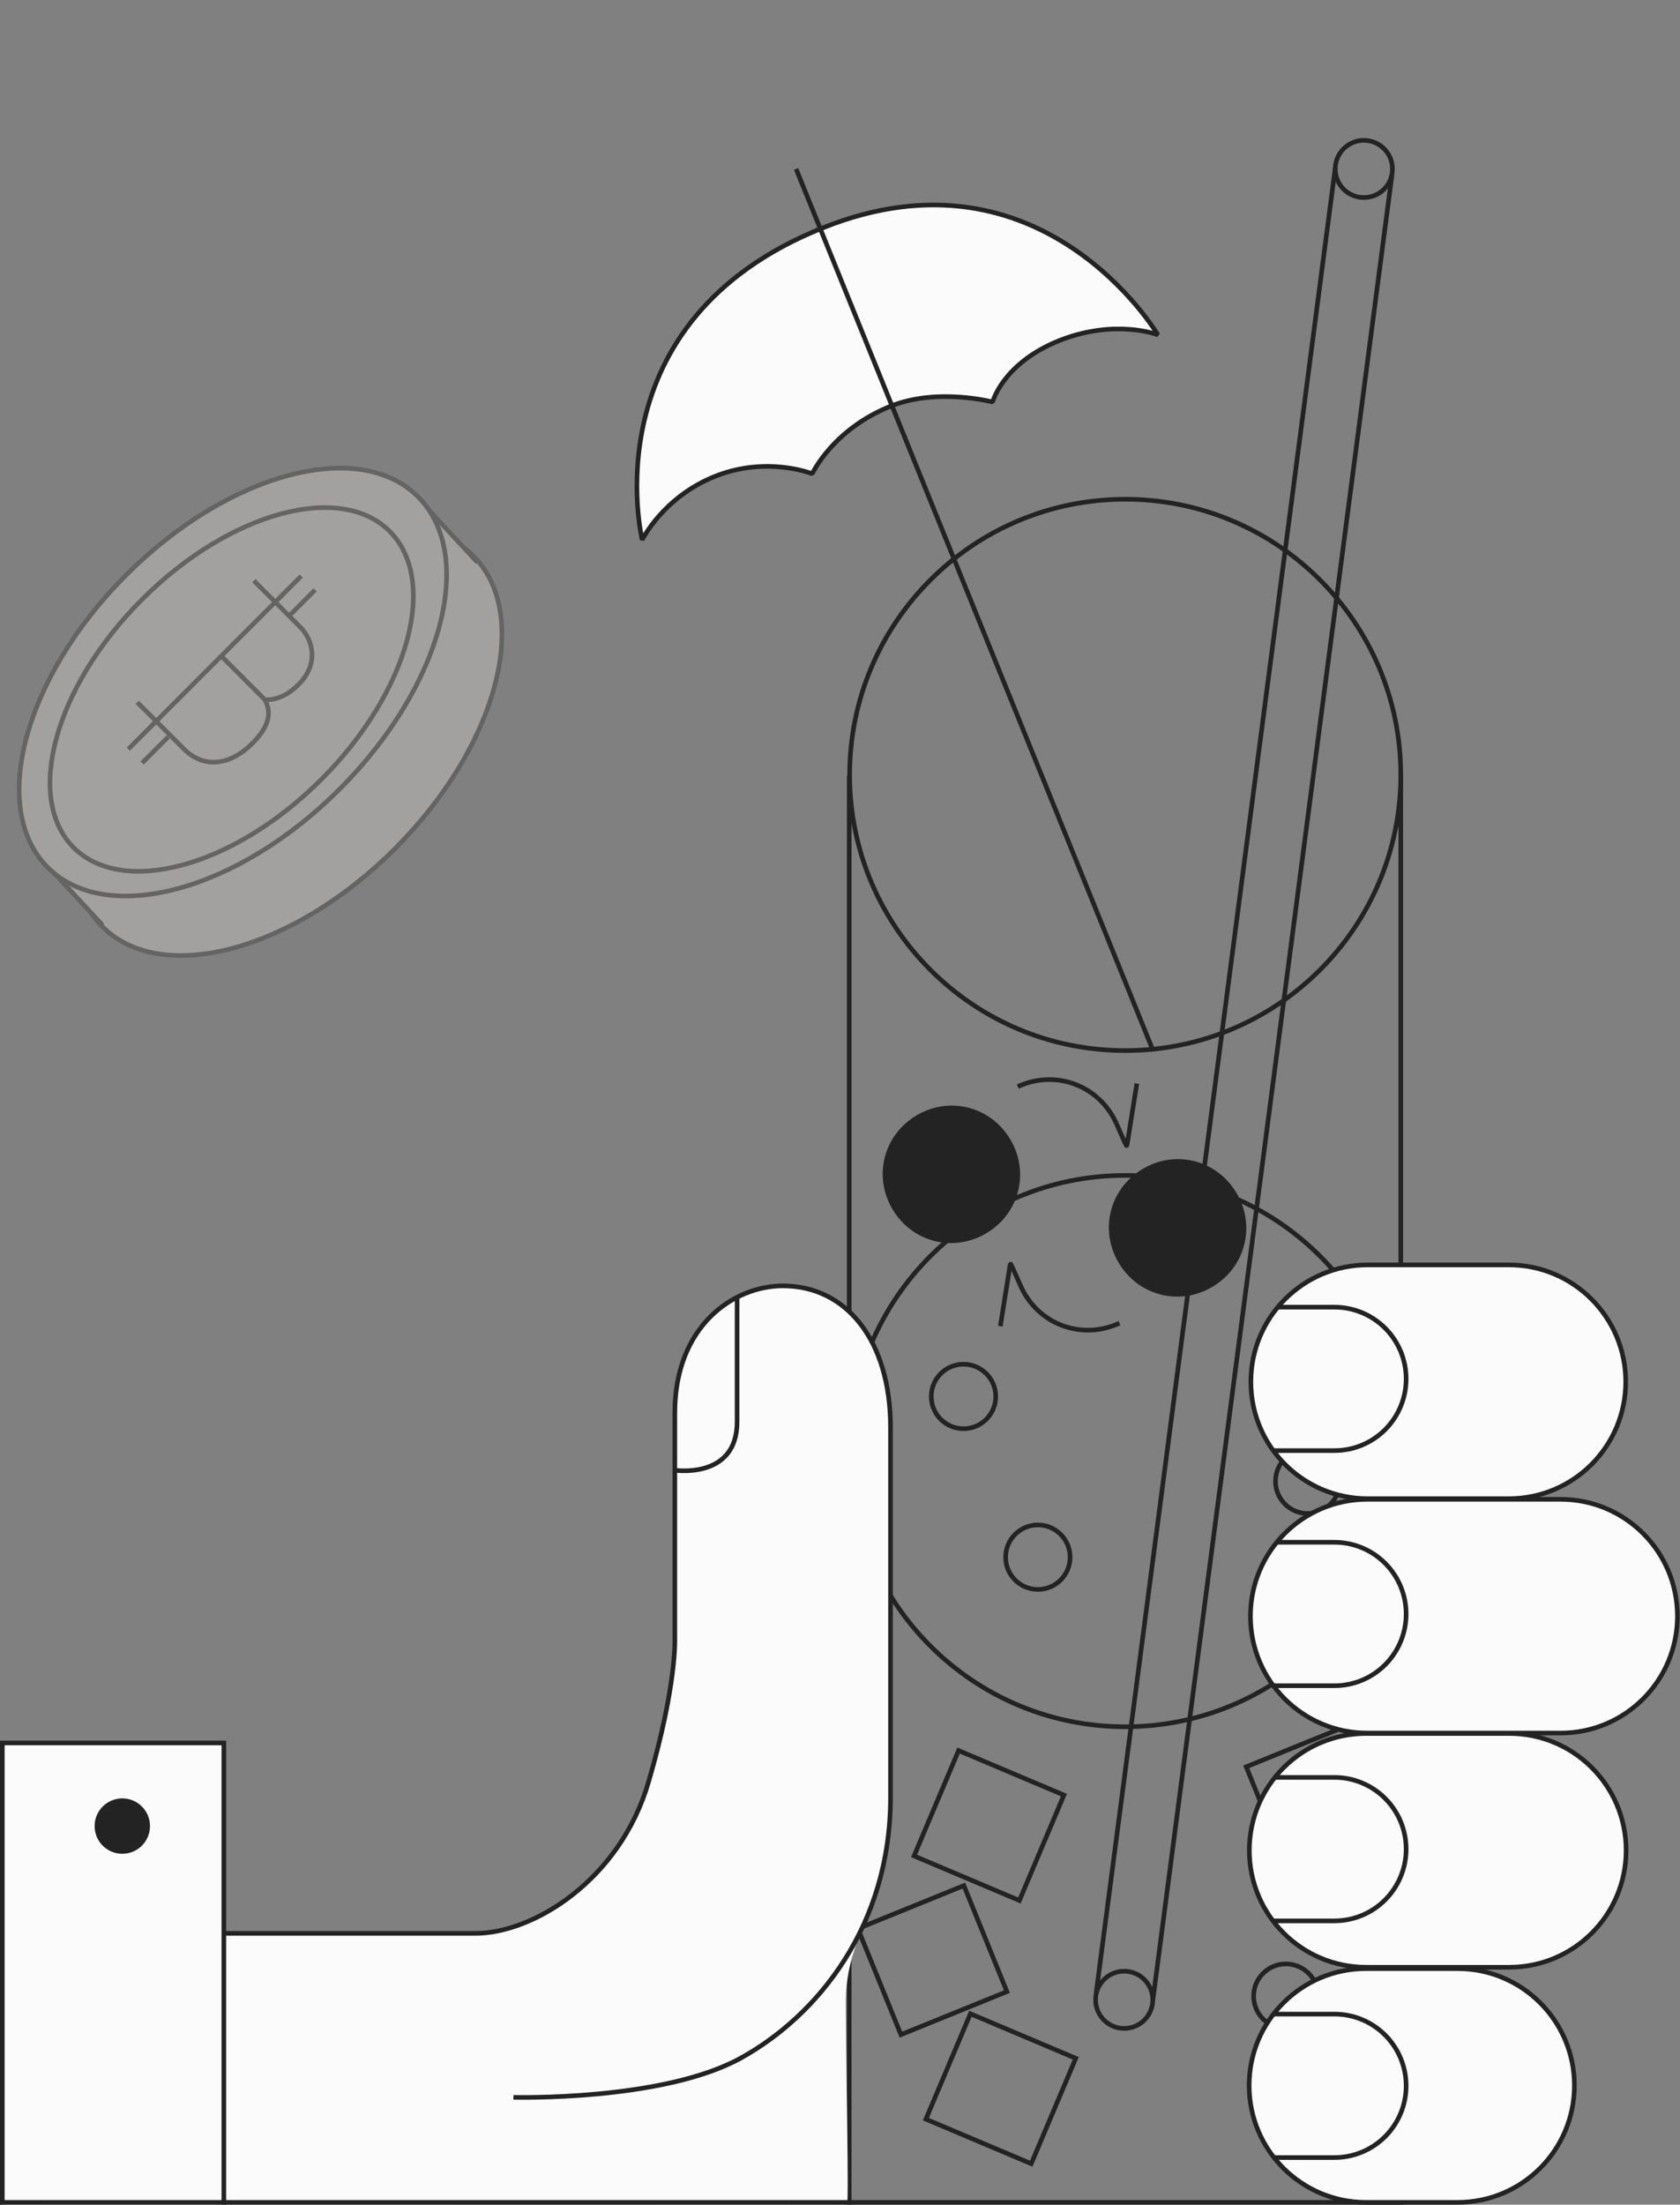 <svg width="728" height="955" viewBox="0 0 728 955" fill="none" xmlns="http://www.w3.org/2000/svg">
  <rect x="0" y="0" width="728" height="955" fill="#808080" stroke="none"/>
  <g clip-path="url(#clip0)">
    <g clip-path="url(#clip1)">
      <g clip-path="url(#clip2)">
        <path d="M607 336V954H368V336" stroke="#232323" stroke-width="2" stroke-miterlimit="10"/>
        <path d="M487.589 455.078C553.537 455.078 607 401.616 607 335.667C607 269.718 553.537 216.256 487.589 216.256C421.64 216.256 368.178 269.718 368.178 335.667C368.178 401.616 421.64 455.078 487.589 455.078Z" stroke="#232323" stroke-width="2" stroke-miterlimit="10"/>
        <path d="M487.589 747.974C553.537 747.974 607 694.512 607 628.563C607 562.614 553.537 509.152 487.589 509.152C421.64 509.152 368.178 562.614 368.178 628.563C368.178 694.512 421.64 747.974 487.589 747.974Z" stroke="#232323" stroke-width="2" stroke-miterlimit="10"/>
        <path d="M499.529 866.708L603.169 75.892" stroke="#232323" stroke-width="2" stroke-miterlimit="10"/>
        <path d="M578.611 72.739L474.971 863.554" stroke="#232323" stroke-width="2" stroke-miterlimit="10"/>
        <path d="M591.001 85.581C597.845 85.581 603.393 80.033 603.393 73.189C603.393 66.345 597.845 60.797 591.001 60.797C584.157 60.797 578.609 66.345 578.609 73.189C578.609 80.033 584.157 85.581 591.001 85.581Z" stroke="#232323" stroke-width="2" stroke-miterlimit="10"/>
        <path d="M487.138 878.649C493.981 878.649 499.529 873.101 499.529 866.257C499.529 859.414 493.981 853.866 487.138 853.866C480.294 853.866 474.746 859.414 474.746 866.257C474.746 873.101 480.294 878.649 487.138 878.649Z" stroke="#232323" stroke-width="2" stroke-miterlimit="10"/>
        <path d="M417.519 618.875C425.234 618.875 431.488 612.621 431.488 604.906C431.488 597.192 425.234 590.938 417.519 590.938C409.805 590.938 403.551 597.192 403.551 604.906C403.551 612.621 409.805 618.875 417.519 618.875Z" stroke="#232323" stroke-width="2" stroke-miterlimit="10"/>
        <path d="M449.738 688.493C457.453 688.493 463.707 682.239 463.707 674.524C463.707 666.809 457.453 660.555 449.738 660.555C442.023 660.555 435.77 666.809 435.77 674.524C435.77 682.239 442.023 688.493 449.738 688.493Z" stroke="#232323" stroke-width="2" stroke-miterlimit="10"/>
        <path d="M557.207 878.65C564.922 878.65 571.176 872.396 571.176 864.681C571.176 856.966 564.922 850.712 557.207 850.712C549.492 850.712 543.238 856.966 543.238 864.681C543.238 872.396 549.492 878.65 557.207 878.65Z" stroke="#232323" stroke-width="2" stroke-miterlimit="10"/>
        <path d="M566.672 655.6C574.387 655.6 580.641 649.345 580.641 641.631C580.641 633.916 574.387 627.662 566.672 627.662C558.957 627.662 552.703 633.916 552.703 641.631C552.703 649.345 558.957 655.6 566.672 655.6Z" stroke="#232323" stroke-width="2" stroke-miterlimit="10"/>
        <path d="M417.684 816.775L371.756 835.417L390.398 881.345L436.326 862.703L417.684 816.775Z" stroke="#232323" stroke-width="2" stroke-miterlimit="10"/>
        <path d="M461.037 777.576L415.381 758.284L396.089 803.94L441.745 823.232L461.037 777.576Z" stroke="#232323" stroke-width="2" stroke-miterlimit="10"/>
        <path d="M585.956 746.675L540.027 765.316L558.67 811.244L604.598 792.603L585.956 746.675Z" stroke="#232323" stroke-width="2" stroke-miterlimit="10"/>
        <path d="M466.166 891.589L420.51 872.297L401.218 917.954L446.874 937.245L466.166 891.589Z" stroke="#232323" stroke-width="2" stroke-miterlimit="10"/>
        <path d="M356.687 98.65C451.765 60.574 501.782 145.062 501.782 145.062C501.782 145.062 483.533 137.853 458.975 147.541C434.417 157.454 430.136 174.127 430.136 174.127C430.136 174.127 406.254 167.818 385.976 175.929C360.742 186.068 351.956 205.218 351.956 205.218C351.956 205.218 332.354 197.333 309.824 206.345C287.294 215.357 278.281 233.832 278.281 233.832C278.281 233.832 255.075 139.204 356.687 98.65Z" fill="#FBFBFB" stroke="#232323" stroke-width="2" stroke-miterlimit="10" stroke-linejoin="bevel"/>
        <path d="M344.971 73.189L499.754 455.305" stroke="#232323" stroke-width="2" stroke-miterlimit="10" stroke-linejoin="bevel"/>
        <path d="M541.377 801.523L541.377 801.521C541.377 773.56 564.043 750.894 592.003 750.894L654.024 750.894C681.985 750.894 704.651 773.56 704.651 801.521L704.651 801.523C704.651 829.483 681.985 852.149 654.024 852.149L592.003 852.149C564.043 852.149 541.377 829.483 541.377 801.523Z" fill="#FBFBFB" stroke="#232323" stroke-width="2" stroke-miterlimit="10"/>
        <path d="M541.295 903.374L541.295 903.372C541.295 875.411 563.961 852.745 591.921 852.745L631.618 852.745C659.578 852.745 682.244 875.411 682.244 903.372L682.244 903.374C682.244 931.334 659.578 954 631.618 954L591.921 954C563.961 954 541.295 931.334 541.295 903.374Z" fill="#FBFBFB" stroke="#232323" stroke-width="2" stroke-miterlimit="10"/>
        <path d="M541.859 700.08L541.859 700.078C541.859 672.118 564.526 649.452 592.486 649.452L676.262 649.452C704.222 649.452 726.888 672.118 726.888 700.078L726.888 700.08C726.888 728.04 704.222 750.707 676.262 750.707L592.486 750.707C564.526 750.707 541.859 728.04 541.859 700.08Z" fill="#FBFBFB" stroke="#232323" stroke-width="2" stroke-miterlimit="10"/>
        <path d="M542.041 598.546L542.041 598.543C542.041 570.583 564.707 547.917 592.668 547.917L653.856 547.917C681.816 547.917 704.482 570.583 704.482 598.543L704.482 598.546C704.482 626.506 681.816 649.172 653.856 649.172L592.668 649.172C564.707 649.172 542.041 626.506 542.041 598.546Z" fill="#FBFBFB" stroke="#232323" stroke-width="2" stroke-miterlimit="10"/>
        <path d="M551.927 934.584L578.265 934.584C582.345 934.585 586.386 933.781 590.156 932.219C593.925 930.658 597.351 928.368 600.235 925.483C603.12 922.597 605.408 919.171 606.969 915.4C608.529 911.63 609.332 907.589 609.33 903.509V903.509C609.33 899.429 608.527 895.39 606.965 891.621C605.404 887.852 603.116 884.427 600.231 881.543C597.346 878.658 593.922 876.37 590.153 874.809C586.384 873.248 582.344 872.445 578.265 872.445L551.85 872.445" stroke="#232323" stroke-width="2" stroke-miterlimit="10"/>
        <path d="M551.927 832.057L578.265 832.057C586.503 832.054 594.403 828.781 600.228 822.955C606.053 817.13 609.327 809.23 609.33 800.992V800.992C609.33 792.752 606.057 784.849 600.232 779.022C594.406 773.194 586.505 769.919 578.265 769.916L551.85 769.916" stroke="#232323" stroke-width="2" stroke-miterlimit="10"/>
        <path d="M551.927 730.208L578.265 730.208C586.505 730.206 594.406 726.93 600.232 721.103C606.057 715.275 609.33 707.373 609.33 699.133V699.133C609.327 690.895 606.053 682.995 600.228 677.169C594.403 671.344 586.503 668.07 578.265 668.067L553.34 668.067" stroke="#232323" stroke-width="2" stroke-miterlimit="10"/>
        <path d="M551.927 628.358L578.265 628.358C582.345 628.358 586.386 627.554 590.156 625.993C593.925 624.431 597.351 622.142 600.235 619.256C603.12 616.37 605.408 612.944 606.969 609.174C608.529 605.404 609.332 601.363 609.33 597.282C609.33 593.203 608.526 589.164 606.965 585.395C605.403 581.626 603.115 578.202 600.23 575.318C597.346 572.433 593.921 570.146 590.152 568.585C586.383 567.024 582.344 566.221 578.265 566.221L553.506 566.221" stroke="#232323" stroke-width="2" stroke-miterlimit="10"/>
        <path d="M291.5 720.499L293 690.499L385.5 682.999C385.5 727.499 387 785.499 383.5 804.499C378.658 830.785 366.5 842.499 366.5 867.499C366.5 894 368 955.001 367 955C294 954.929 -0.355 955 -47 955V836.999H190.5C190.5 836.999 229 843.726 257.5 812.999C289.5 778.499 291.5 720.499 291.5 720.499Z" fill="#FBFBFB"/>
        <path d="M292.424 709.499C292.424 709.499 292.424 681.25 292.424 611.999C292.424 574.314 317.888 556.999 339.276 556.999C366.776 556.999 385.89 580.666 385.89 618.353L385.89 718.999" fill="#FBFBFB"/>
        <path d="M222.49 908.499C222.49 908.499 287.114 910.212 321 891.499C354.5 872.999 385.89 834.073 385.89 778.499L385.89 718.999L385.89 618.353C385.89 580.666 366.776 556.999 339.276 556.999C317.888 556.999 292.424 574.314 292.424 611.999C292.424 681.25 292.424 709.499 292.424 709.499C292.424 709.499 293.424 729.499 281 771.999C268.576 814.499 231 837.483 206 837.483H-47" stroke="#232323" stroke-width="2" stroke-miterlimit="10"/>
        <path d="M292.18 636.844C292.18 636.844 319.406 641.033 319.406 615.903L319.406 562.15" stroke="#232323" stroke-width="2" stroke-miterlimit="10"/>
        <path d="M436.249 493.886C444.542 507.32 440.51 524.363 427.076 532.657C413.642 540.95 396.598 536.918 388.305 523.484C380.011 510.05 384.044 493.006 397.478 484.713C410.912 476.419 427.955 480.452 436.249 493.886ZM486.309 546.671C478.016 533.237 482.048 516.193 495.482 507.9C508.917 499.606 525.96 503.639 534.253 517.073C542.547 530.507 538.515 547.55 525.08 555.844C511.646 564.137 494.603 560.105 486.309 546.671Z" fill="#232323" stroke="#232323" stroke-width="3"/>
        <path d="M438.862 547.081C438.585 546.602 437.974 546.438 437.496 546.714C437.017 546.991 436.853 547.602 437.129 548.081L438.862 547.081ZM441.556 557.839C449.292 574.674 468.645 581.811 485.515 574.06L484.68 572.242C468.809 579.535 450.646 572.831 443.374 557.004L441.556 557.839ZM437.129 548.081C437.532 548.778 438.183 550.216 438.979 552.027C439.762 553.809 440.667 555.905 441.556 557.839L443.374 557.004C442.494 555.09 441.601 553.021 440.81 551.222C440.032 549.454 439.332 547.895 438.862 547.081L437.129 548.081Z" fill="#232323"/>
        <path d="M438.734 547.956C438.821 547.411 438.45 546.898 437.904 546.811C437.359 546.723 436.846 547.095 436.759 547.64L438.734 547.956ZM436.759 547.64L432.491 574.302L434.466 574.618L438.734 547.956L436.759 547.64Z" fill="#232323"/>
        <path d="M487.256 496.749C487.532 497.227 488.143 497.391 488.622 497.115C489.1 496.839 489.264 496.227 488.988 495.749L487.256 496.749ZM484.561 485.99C476.826 469.156 457.472 462.018 440.602 469.77L441.437 471.587C457.308 464.295 475.471 470.999 482.743 486.825L484.561 485.99ZM488.988 495.749C488.585 495.052 487.935 493.614 487.138 491.802C486.355 490.021 485.45 487.925 484.561 485.99L482.743 486.825C483.623 488.74 484.516 490.808 485.307 492.607C486.085 494.376 486.785 495.934 487.256 496.749L488.988 495.749Z" fill="#232323"/>
        <path d="M487.383 495.873C487.296 496.419 487.667 496.932 488.213 497.019C488.758 497.106 489.271 496.735 489.358 496.19L487.383 495.873ZM489.358 496.19L493.626 469.527L491.651 469.211L487.383 495.873L489.358 496.19Z" fill="#232323"/>
      </g>
    </g>
    <g opacity="0.3" clip-path="url(#clip3)">
      <path d="M171.194 367.575C148.923 389.859 123.537 404.737 100.536 410.812C77.508 416.895 57.078 414.115 44.406 401.436C31.734 388.757 28.956 368.316 35.035 345.274C41.107 322.261 55.977 296.86 78.248 274.576C100.519 252.293 125.905 237.414 148.906 231.34C171.934 225.257 192.364 228.037 205.036 240.716C217.708 253.395 220.486 273.836 214.407 296.877C208.335 319.891 193.465 345.292 171.194 367.575Z" fill="#F4EEE7" stroke="#232323" stroke-width="2"/>
      <path d="M206.556 243.25L179.604 214.239L17.033 371.243L43.986 400.254L206.556 243.25Z" fill="#F4EEE7"/>
      <path d="M179.604 214.239L206.556 243.25" stroke="#232323" stroke-width="2" stroke-linecap="round" stroke-linejoin="round"/>
      <path d="M17.031 371.243L43.984 400.254" stroke="#232323" stroke-width="2" stroke-linecap="round" stroke-linejoin="round"/>
      <g clip-path="url(#clip4)">
        <path d="M147.217 341.789C124.968 364.051 99.62 378.928 76.665 385.019C53.681 391.118 33.304 388.371 20.68 375.74C8.056 363.109 5.311 342.721 11.406 319.724C17.494 296.755 32.363 271.394 54.612 249.132C76.861 226.87 102.208 211.993 125.164 205.902C148.147 199.803 168.524 202.55 181.148 215.181C193.772 227.812 196.517 248.2 190.422 271.197C184.335 294.166 169.466 319.527 147.217 341.789Z" fill="#F4EEE7" stroke="#232323" stroke-width="2"/>
        <path d="M139.292 337.574C120.289 356.587 98.709 369.351 79.219 374.652C59.699 379.96 42.494 377.74 31.919 367.159C21.343 356.577 19.124 339.363 24.43 319.831C29.727 300.331 42.484 278.738 61.487 259.725C80.489 240.712 102.069 227.948 121.559 222.647C141.08 217.339 158.284 219.559 168.86 230.14C179.435 240.722 181.654 257.936 176.348 277.468C171.051 296.969 158.294 318.561 139.292 337.574Z" fill="#F4EEE7" stroke="#232323" stroke-width="2"/>
        <path d="M130.548 249.505L55.588 324.507M136.547 255.507L125.263 266.797M72.871 319.218L61.587 330.509M114.673 302.977C117.552 308.041 117.256 314.095 109.43 321.926C99.758 331.603 88.402 333.144 79.676 324.414L59.498 304.225M114.758 303.063C119.086 303.375 124.353 301.538 129.272 296.616C138.944 286.939 134.99 276.53 130.171 271.708L109.993 251.519M114.976 303.281L96.435 284.729" stroke="#232323" stroke-width="2"/>
      </g>
    </g>
    <path d="M97 755H1V955H97V755Z" fill="#FBFBFB"/>
    <path d="M97 955V755H1V955" stroke="#232323" stroke-width="2"/>
    <circle cx="53" cy="791" r="11" fill="#232323" stroke="#232323" stroke-width="2"/>
    <path d="M0 954H369" stroke="#232323" stroke-width="2"/>
  </g>
  <defs>
    <clipPath id="clip0">
      <rect width="728" height="955" fill="white"/>
    </clipPath>
    <clipPath id="clip1">
      <rect width="896" height="728" fill="white" transform="translate(0 955) rotate(-90)"/>
    </clipPath>
    <clipPath id="clip2">
      <rect width="896" height="775" fill="white" transform="translate(-47 955) rotate(-90)"/>
    </clipPath>
    <clipPath id="clip3">
      <rect width="178.527" height="234.554" fill="white" transform="translate(169.129 172) rotate(60)"/>
    </clipPath>
    <clipPath id="clip4">
      <rect width="133.092" height="229.377" fill="white" transform="matrix(0.707 0.707 -0.707 0.707 134.846 167.438)"/>
    </clipPath>
  </defs>
</svg>
